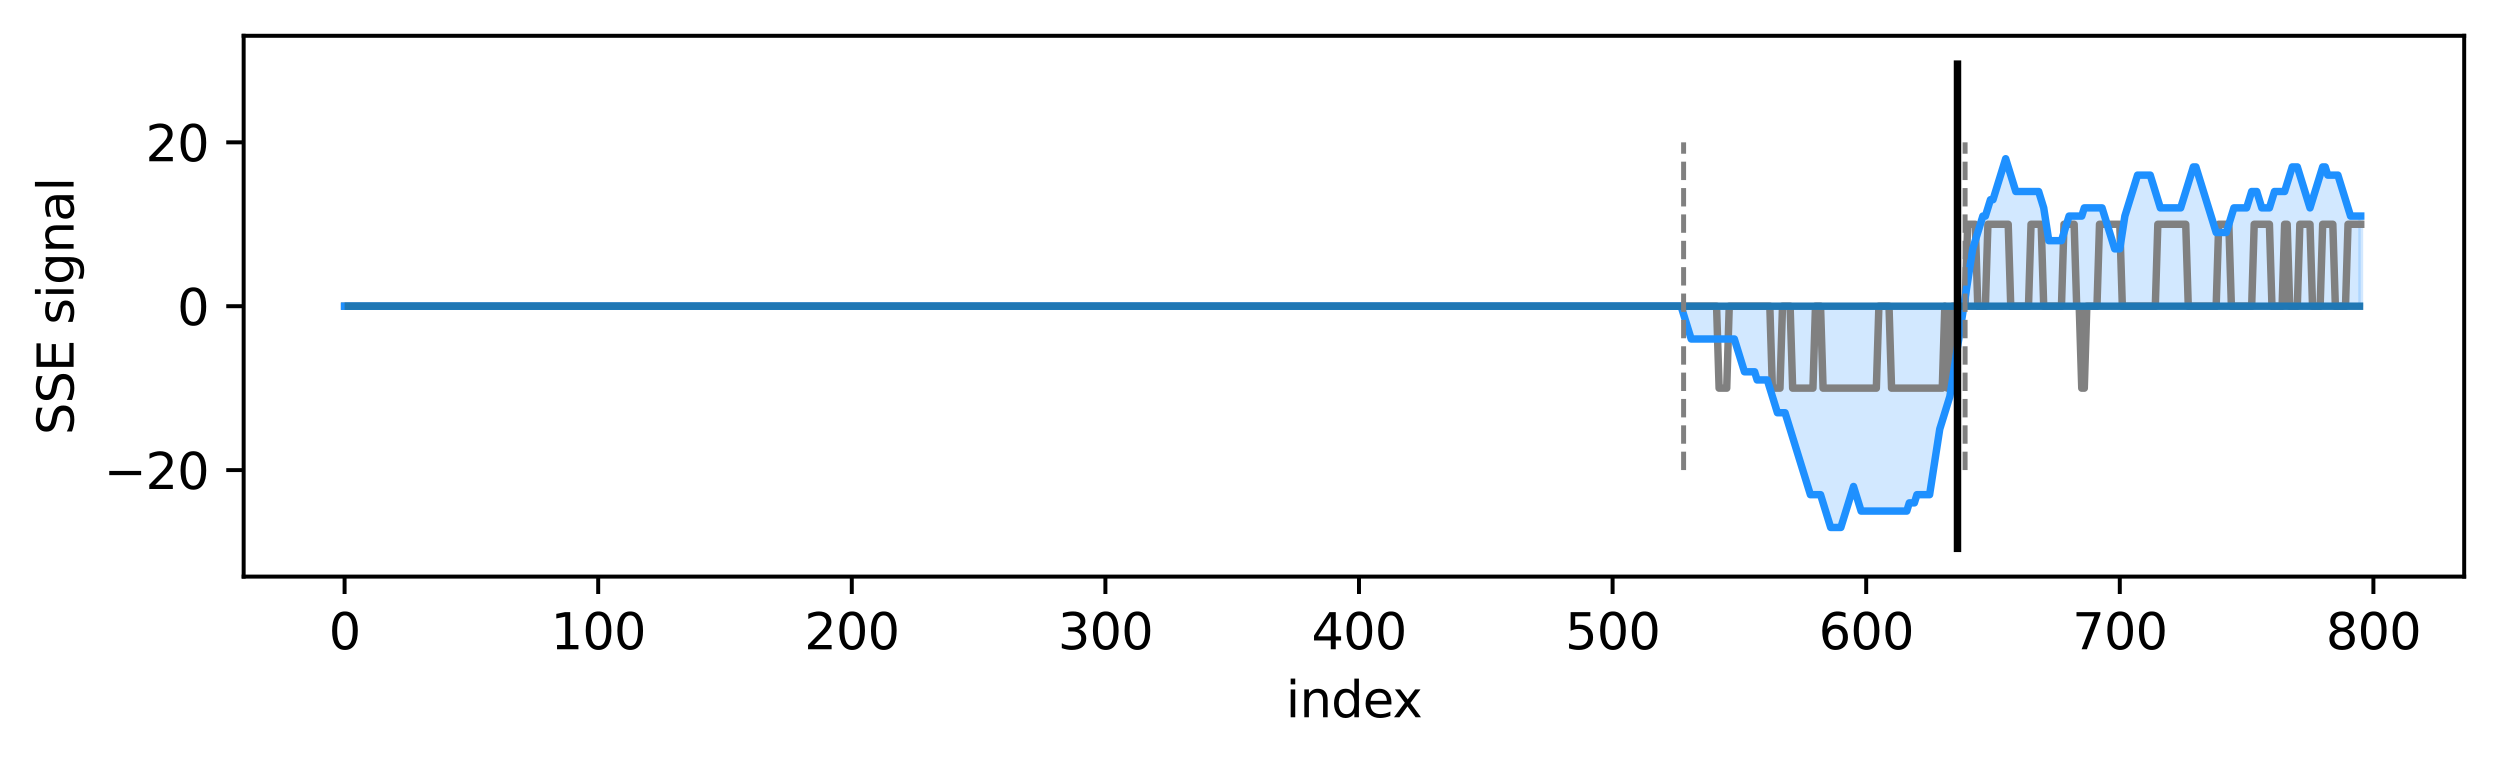 <?xml version="1.0" encoding="utf-8" standalone="no"?>
<!DOCTYPE svg PUBLIC "-//W3C//DTD SVG 1.1//EN"
  "http://www.w3.org/Graphics/SVG/1.1/DTD/svg11.dtd">
<svg xmlns:xlink="http://www.w3.org/1999/xlink" width="502.583pt" height="153.476pt" viewBox="0 0 502.583 153.476" xmlns="http://www.w3.org/2000/svg" version="1.1">
 <defs>
  <style type="text/css">*{stroke-linejoin: round; stroke-linecap: butt}</style>
 </defs>
 <g id="figure_1">
  <g id="patch_1">
   <path d="M 0 153.476 
L 502.583 153.476 
L 502.583 0 
L 0 0 
z
" style="fill: #ffffff"/>
  </g>
  <g id="axes_1">
   <g id="patch_2">
    <path d="M 48.983 115.92 
L 495.383 115.92 
L 495.383 7.2 
L 48.983 7.2 
z
" style="fill: #ffffff"/>
   </g>
   <g id="PolyCollection_1">
    <defs>
     <path id="ma57c267e30" d="M 69.274 -91.916 
L 69.274 -91.916 
L 69.784 -91.916 
L 70.293 -91.916 
L 70.803 -91.916 
L 71.313 -91.916 
L 71.823 -91.916 
L 72.333 -91.916 
L 72.842 -91.916 
L 73.352 -91.916 
L 73.862 -91.916 
L 74.372 -91.916 
L 74.882 -91.916 
L 75.392 -91.916 
L 75.901 -91.916 
L 76.411 -91.916 
L 76.921 -91.916 
L 77.431 -91.916 
L 77.941 -91.916 
L 78.451 -91.916 
L 78.96 -91.916 
L 79.47 -91.916 
L 79.98 -91.916 
L 80.49 -91.916 
L 81 -91.916 
L 81.509 -91.916 
L 82.019 -91.916 
L 82.529 -91.916 
L 83.039 -91.916 
L 83.549 -91.916 
L 84.059 -91.916 
L 84.568 -91.916 
L 85.078 -91.916 
L 85.588 -91.916 
L 86.098 -91.916 
L 86.608 -91.916 
L 87.117 -91.916 
L 87.627 -91.916 
L 88.137 -91.916 
L 88.647 -91.916 
L 89.157 -91.916 
L 89.667 -91.916 
L 90.176 -91.916 
L 90.686 -91.916 
L 91.196 -91.916 
L 91.706 -91.916 
L 92.216 -91.916 
L 92.726 -91.916 
L 93.235 -91.916 
L 93.745 -91.916 
L 94.255 -91.916 
L 94.765 -91.916 
L 95.275 -91.916 
L 95.784 -91.916 
L 96.294 -91.916 
L 96.804 -91.916 
L 97.314 -91.916 
L 97.824 -91.916 
L 98.334 -91.916 
L 98.843 -91.916 
L 99.353 -91.916 
L 99.863 -91.916 
L 100.373 -91.916 
L 100.883 -91.916 
L 101.392 -91.916 
L 101.902 -91.916 
L 102.412 -91.916 
L 102.922 -91.916 
L 103.432 -91.916 
L 103.942 -91.916 
L 104.451 -91.916 
L 104.961 -91.916 
L 105.471 -91.916 
L 105.981 -91.916 
L 106.491 -91.916 
L 107.001 -91.916 
L 107.51 -91.916 
L 108.02 -91.916 
L 108.53 -91.916 
L 109.04 -91.916 
L 109.55 -91.916 
L 110.059 -91.916 
L 110.569 -91.916 
L 111.079 -91.916 
L 111.589 -91.916 
L 112.099 -91.916 
L 112.609 -91.916 
L 113.118 -91.916 
L 113.628 -91.916 
L 114.138 -91.916 
L 114.648 -91.916 
L 115.158 -91.916 
L 115.668 -91.916 
L 116.177 -91.916 
L 116.687 -91.916 
L 117.197 -91.916 
L 117.707 -91.916 
L 118.217 -91.916 
L 118.726 -91.916 
L 119.236 -91.916 
L 119.746 -91.916 
L 120.256 -91.916 
L 120.766 -91.916 
L 121.276 -91.916 
L 121.785 -91.916 
L 122.295 -91.916 
L 122.805 -91.916 
L 123.315 -91.916 
L 123.825 -91.916 
L 124.334 -91.916 
L 124.844 -91.916 
L 125.354 -91.916 
L 125.864 -91.916 
L 126.374 -91.916 
L 126.884 -91.916 
L 127.393 -91.916 
L 127.903 -91.916 
L 128.413 -91.916 
L 128.923 -91.916 
L 129.433 -91.916 
L 129.943 -91.916 
L 130.452 -91.916 
L 130.962 -91.916 
L 131.472 -91.916 
L 131.982 -91.916 
L 132.492 -91.916 
L 133.001 -91.916 
L 133.511 -91.916 
L 134.021 -91.916 
L 134.531 -91.916 
L 135.041 -91.916 
L 135.551 -91.916 
L 136.06 -91.916 
L 136.57 -91.916 
L 137.08 -91.916 
L 137.59 -91.916 
L 138.1 -91.916 
L 138.609 -91.916 
L 139.119 -91.916 
L 139.629 -91.916 
L 140.139 -91.916 
L 140.649 -91.916 
L 141.159 -91.916 
L 141.668 -91.916 
L 142.178 -91.916 
L 142.688 -91.916 
L 143.198 -91.916 
L 143.708 -91.916 
L 144.218 -91.916 
L 144.727 -91.916 
L 145.237 -91.916 
L 145.747 -91.916 
L 146.257 -91.916 
L 146.767 -91.916 
L 147.276 -91.916 
L 147.786 -91.916 
L 148.296 -91.916 
L 148.806 -91.916 
L 149.316 -91.916 
L 149.826 -91.916 
L 150.335 -91.916 
L 150.845 -91.916 
L 151.355 -91.916 
L 151.865 -91.916 
L 152.375 -91.916 
L 152.885 -91.916 
L 153.394 -91.916 
L 153.904 -91.916 
L 154.414 -91.916 
L 154.924 -91.916 
L 155.434 -91.916 
L 155.943 -91.916 
L 156.453 -91.916 
L 156.963 -91.916 
L 157.473 -91.916 
L 157.983 -91.916 
L 158.493 -91.916 
L 159.002 -91.916 
L 159.512 -91.916 
L 160.022 -91.916 
L 160.532 -91.916 
L 161.042 -91.916 
L 161.551 -91.916 
L 162.061 -91.916 
L 162.571 -91.916 
L 163.081 -91.916 
L 163.591 -91.916 
L 164.101 -91.916 
L 164.61 -91.916 
L 165.12 -91.916 
L 165.63 -91.916 
L 166.14 -91.916 
L 166.65 -91.916 
L 167.16 -91.916 
L 167.669 -91.916 
L 168.179 -91.916 
L 168.689 -91.916 
L 169.199 -91.916 
L 169.709 -91.916 
L 170.218 -91.916 
L 170.728 -91.916 
L 171.238 -91.916 
L 171.748 -91.916 
L 172.258 -91.916 
L 172.768 -91.916 
L 173.277 -91.916 
L 173.787 -91.916 
L 174.297 -91.916 
L 174.807 -91.916 
L 175.317 -91.916 
L 175.826 -91.916 
L 176.336 -91.916 
L 176.846 -91.916 
L 177.356 -91.916 
L 177.866 -91.916 
L 178.376 -91.916 
L 178.885 -91.916 
L 179.395 -91.916 
L 179.905 -91.916 
L 180.415 -91.916 
L 180.925 -91.916 
L 181.435 -91.916 
L 181.944 -91.916 
L 182.454 -91.916 
L 182.964 -91.916 
L 183.474 -91.916 
L 183.984 -91.916 
L 184.493 -91.916 
L 185.003 -91.916 
L 185.513 -91.916 
L 186.023 -91.916 
L 186.533 -91.916 
L 187.043 -91.916 
L 187.552 -91.916 
L 188.062 -91.916 
L 188.572 -91.916 
L 189.082 -91.916 
L 189.592 -91.916 
L 190.101 -91.916 
L 190.611 -91.916 
L 191.121 -91.916 
L 191.631 -91.916 
L 192.141 -91.916 
L 192.651 -91.916 
L 193.16 -91.916 
L 193.67 -91.916 
L 194.18 -91.916 
L 194.69 -91.916 
L 195.2 -91.916 
L 195.71 -91.916 
L 196.219 -91.916 
L 196.729 -91.916 
L 197.239 -91.916 
L 197.749 -91.916 
L 198.259 -91.916 
L 198.768 -91.916 
L 199.278 -91.916 
L 199.788 -91.916 
L 200.298 -91.916 
L 200.808 -91.916 
L 201.318 -91.916 
L 201.827 -91.916 
L 202.337 -91.916 
L 202.847 -91.916 
L 203.357 -91.916 
L 203.867 -91.916 
L 204.377 -91.916 
L 204.886 -91.916 
L 205.396 -91.916 
L 205.906 -91.916 
L 206.416 -91.916 
L 206.926 -91.916 
L 207.435 -91.916 
L 207.945 -91.916 
L 208.455 -91.916 
L 208.965 -91.916 
L 209.475 -91.916 
L 209.985 -91.916 
L 210.494 -91.916 
L 211.004 -91.916 
L 211.514 -91.916 
L 212.024 -91.916 
L 212.534 -91.916 
L 213.043 -91.916 
L 213.553 -91.916 
L 214.063 -91.916 
L 214.573 -91.916 
L 215.083 -91.916 
L 215.593 -91.916 
L 216.102 -91.916 
L 216.612 -91.916 
L 217.122 -91.916 
L 217.632 -91.916 
L 218.142 -91.916 
L 218.652 -91.916 
L 219.161 -91.916 
L 219.671 -91.916 
L 220.181 -91.916 
L 220.691 -91.916 
L 221.201 -91.916 
L 221.71 -91.916 
L 222.22 -91.916 
L 222.73 -91.916 
L 223.24 -91.916 
L 223.75 -91.916 
L 224.26 -91.916 
L 224.769 -91.916 
L 225.279 -91.916 
L 225.789 -91.916 
L 226.299 -91.916 
L 226.809 -91.916 
L 227.318 -91.916 
L 227.828 -91.916 
L 228.338 -91.916 
L 228.848 -91.916 
L 229.358 -91.916 
L 229.868 -91.916 
L 230.377 -91.916 
L 230.887 -91.916 
L 231.397 -91.916 
L 231.907 -91.916 
L 232.417 -91.916 
L 232.927 -91.916 
L 233.436 -91.916 
L 233.946 -91.916 
L 234.456 -91.916 
L 234.966 -91.916 
L 235.476 -91.916 
L 235.985 -91.916 
L 236.495 -91.916 
L 237.005 -91.916 
L 237.515 -91.916 
L 238.025 -91.916 
L 238.535 -91.916 
L 239.044 -91.916 
L 239.554 -91.916 
L 240.064 -91.916 
L 240.574 -91.916 
L 241.084 -91.916 
L 241.594 -91.916 
L 242.103 -91.916 
L 242.613 -91.916 
L 243.123 -91.916 
L 243.633 -91.916 
L 244.143 -91.916 
L 244.652 -91.916 
L 245.162 -91.916 
L 245.672 -91.916 
L 246.182 -91.916 
L 246.692 -91.916 
L 247.202 -91.916 
L 247.711 -91.916 
L 248.221 -91.916 
L 248.731 -91.916 
L 249.241 -91.916 
L 249.751 -91.916 
L 250.26 -91.916 
L 250.77 -91.916 
L 251.28 -91.916 
L 251.79 -91.916 
L 252.3 -91.916 
L 252.81 -91.916 
L 253.319 -91.916 
L 253.829 -91.916 
L 254.339 -91.916 
L 254.849 -91.916 
L 255.359 -91.916 
L 255.869 -91.916 
L 256.378 -91.916 
L 256.888 -91.916 
L 257.398 -91.916 
L 257.908 -91.916 
L 258.418 -91.916 
L 258.927 -91.916 
L 259.437 -91.916 
L 259.947 -91.916 
L 260.457 -91.916 
L 260.967 -91.916 
L 261.477 -91.916 
L 261.986 -91.916 
L 262.496 -91.916 
L 263.006 -91.916 
L 263.516 -91.916 
L 264.026 -91.916 
L 264.535 -91.916 
L 265.045 -91.916 
L 265.555 -91.916 
L 266.065 -91.916 
L 266.575 -91.916 
L 267.085 -91.916 
L 267.594 -91.916 
L 268.104 -91.916 
L 268.614 -91.916 
L 269.124 -91.916 
L 269.634 -91.916 
L 270.144 -91.916 
L 270.653 -91.916 
L 271.163 -91.916 
L 271.673 -91.916 
L 272.183 -91.916 
L 272.693 -91.916 
L 273.202 -91.916 
L 273.712 -91.916 
L 274.222 -91.916 
L 274.732 -91.916 
L 275.242 -91.916 
L 275.752 -91.916 
L 276.261 -91.916 
L 276.771 -91.916 
L 277.281 -91.916 
L 277.791 -91.916 
L 278.301 -91.916 
L 278.81 -91.916 
L 279.32 -91.916 
L 279.83 -91.916 
L 280.34 -91.916 
L 280.85 -91.916 
L 281.36 -91.916 
L 281.869 -91.916 
L 282.379 -91.916 
L 282.889 -91.916 
L 283.399 -91.916 
L 283.909 -91.916 
L 284.419 -91.916 
L 284.928 -91.916 
L 285.438 -91.916 
L 285.948 -91.916 
L 286.458 -91.916 
L 286.968 -91.916 
L 287.477 -91.916 
L 287.987 -91.916 
L 288.497 -91.916 
L 289.007 -91.916 
L 289.517 -91.916 
L 290.027 -91.916 
L 290.536 -91.916 
L 291.046 -91.916 
L 291.556 -91.916 
L 292.066 -91.916 
L 292.576 -91.916 
L 293.086 -91.916 
L 293.595 -91.916 
L 294.105 -91.916 
L 294.615 -91.916 
L 295.125 -91.916 
L 295.635 -91.916 
L 296.144 -91.916 
L 296.654 -91.916 
L 297.164 -91.916 
L 297.674 -91.916 
L 298.184 -91.916 
L 298.694 -91.916 
L 299.203 -91.916 
L 299.713 -91.916 
L 300.223 -91.916 
L 300.733 -91.916 
L 301.243 -91.916 
L 301.752 -91.916 
L 302.262 -91.916 
L 302.772 -91.916 
L 303.282 -91.916 
L 303.792 -91.916 
L 304.302 -91.916 
L 304.811 -91.916 
L 305.321 -91.916 
L 305.831 -91.916 
L 306.341 -91.916 
L 306.851 -91.916 
L 307.361 -91.916 
L 307.87 -91.916 
L 308.38 -91.916 
L 308.89 -91.916 
L 309.4 -91.916 
L 309.91 -91.916 
L 310.419 -91.916 
L 310.929 -91.916 
L 311.439 -91.916 
L 311.949 -91.916 
L 312.459 -91.916 
L 312.969 -91.916 
L 313.478 -91.916 
L 313.988 -91.916 
L 314.498 -91.916 
L 315.008 -91.916 
L 315.518 -91.916 
L 316.027 -91.916 
L 316.537 -91.916 
L 317.047 -91.916 
L 317.557 -91.916 
L 318.067 -91.916 
L 318.577 -91.916 
L 319.086 -91.916 
L 319.596 -91.916 
L 320.106 -91.916 
L 320.616 -91.916 
L 321.126 -91.916 
L 321.636 -91.916 
L 322.145 -91.916 
L 322.655 -91.916 
L 323.165 -91.916 
L 323.675 -91.916 
L 324.185 -91.916 
L 324.694 -91.916 
L 325.204 -91.916 
L 325.714 -91.916 
L 326.224 -91.916 
L 326.734 -91.916 
L 327.244 -91.916 
L 327.753 -91.916 
L 328.263 -91.916 
L 328.773 -91.916 
L 329.283 -91.916 
L 329.793 -91.916 
L 330.303 -91.916 
L 330.812 -91.916 
L 331.322 -91.916 
L 331.832 -91.916 
L 332.342 -91.916 
L 332.852 -91.916 
L 333.361 -91.916 
L 333.871 -91.916 
L 334.381 -91.916 
L 334.891 -91.916 
L 335.401 -91.916 
L 335.911 -91.916 
L 336.42 -91.916 
L 336.93 -91.916 
L 337.44 -91.916 
L 337.95 -91.916 
L 338.46 -90.269 
L 338.969 -88.622 
L 339.479 -86.974 
L 339.989 -85.327 
L 340.499 -85.327 
L 341.009 -85.327 
L 341.519 -85.327 
L 342.028 -85.327 
L 342.538 -85.327 
L 343.048 -85.327 
L 343.558 -85.327 
L 344.068 -85.327 
L 344.578 -85.327 
L 345.087 -85.327 
L 345.597 -85.327 
L 346.107 -85.327 
L 346.617 -85.327 
L 347.127 -85.327 
L 347.636 -85.327 
L 348.146 -85.327 
L 348.656 -85.327 
L 349.166 -83.68 
L 349.676 -82.033 
L 350.186 -80.385 
L 350.695 -78.738 
L 351.205 -78.738 
L 351.715 -78.738 
L 352.225 -78.738 
L 352.735 -78.738 
L 353.244 -77.091 
L 353.754 -77.091 
L 354.264 -77.091 
L 354.774 -77.091 
L 355.284 -77.091 
L 355.794 -75.444 
L 356.303 -73.796 
L 356.813 -72.149 
L 357.323 -70.502 
L 357.833 -70.502 
L 358.343 -70.502 
L 358.853 -70.502 
L 359.362 -68.854 
L 359.872 -67.207 
L 360.382 -65.56 
L 360.892 -63.913 
L 361.402 -62.265 
L 361.911 -60.618 
L 362.421 -58.971 
L 362.931 -57.324 
L 363.441 -55.676 
L 363.951 -54.029 
L 364.461 -54.029 
L 364.97 -54.029 
L 365.48 -54.029 
L 365.99 -54.029 
L 366.5 -52.382 
L 367.01 -50.734 
L 367.519 -49.087 
L 368.029 -47.44 
L 368.539 -47.44 
L 369.049 -47.44 
L 369.559 -47.44 
L 370.069 -47.44 
L 370.578 -49.087 
L 371.088 -50.734 
L 371.598 -52.382 
L 372.108 -54.029 
L 372.618 -55.676 
L 373.128 -54.029 
L 373.637 -52.382 
L 374.147 -50.734 
L 374.657 -50.734 
L 375.167 -50.734 
L 375.677 -50.734 
L 376.186 -50.734 
L 376.696 -50.734 
L 377.206 -50.734 
L 377.716 -50.734 
L 378.226 -50.734 
L 378.736 -50.734 
L 379.245 -50.734 
L 379.755 -50.734 
L 380.265 -50.734 
L 380.775 -50.734 
L 381.285 -50.734 
L 381.795 -50.734 
L 382.304 -50.734 
L 382.814 -50.734 
L 383.324 -50.734 
L 383.834 -52.382 
L 384.344 -52.382 
L 384.853 -52.382 
L 385.363 -54.029 
L 385.873 -54.029 
L 386.383 -54.029 
L 386.893 -54.029 
L 387.403 -54.029 
L 387.912 -54.029 
L 388.422 -57.324 
L 388.932 -60.618 
L 389.442 -63.913 
L 389.952 -67.207 
L 390.461 -68.854 
L 390.971 -70.502 
L 391.481 -72.149 
L 391.991 -73.796 
L 392.501 -77.091 
L 393.011 -80.385 
L 393.52 -83.68 
L 394.03 -86.974 
L 394.54 -90.269 
L 395.05 -93.564 
L 395.56 -96.858 
L 396.07 -100.153 
L 396.579 -103.447 
L 397.089 -105.094 
L 397.599 -106.742 
L 398.109 -108.389 
L 398.619 -110.036 
L 399.128 -110.036 
L 399.638 -111.684 
L 400.148 -113.331 
L 400.658 -113.331 
L 401.168 -114.978 
L 401.678 -116.625 
L 402.187 -118.273 
L 402.697 -119.92 
L 403.207 -121.567 
L 403.717 -119.92 
L 404.227 -118.273 
L 404.736 -116.625 
L 405.246 -114.978 
L 405.756 -114.978 
L 406.266 -114.978 
L 406.776 -114.978 
L 407.286 -114.978 
L 407.795 -114.978 
L 408.305 -114.978 
L 408.815 -114.978 
L 409.325 -114.978 
L 409.835 -114.978 
L 410.345 -113.331 
L 410.854 -111.684 
L 411.364 -108.389 
L 411.874 -105.094 
L 412.384 -105.094 
L 412.894 -105.094 
L 413.403 -105.094 
L 413.913 -105.094 
L 414.423 -105.094 
L 414.933 -106.742 
L 415.443 -108.389 
L 415.953 -110.036 
L 416.462 -110.036 
L 416.972 -110.036 
L 417.482 -110.036 
L 417.992 -110.036 
L 418.502 -110.036 
L 419.012 -111.684 
L 419.521 -111.684 
L 420.031 -111.684 
L 420.541 -111.684 
L 421.051 -111.684 
L 421.561 -111.684 
L 422.07 -111.684 
L 422.58 -111.684 
L 423.09 -110.036 
L 423.6 -108.389 
L 424.11 -106.742 
L 424.62 -105.094 
L 425.129 -103.447 
L 425.639 -103.447 
L 426.149 -103.447 
L 426.659 -106.742 
L 427.169 -110.036 
L 427.678 -111.684 
L 428.188 -113.331 
L 428.698 -114.978 
L 429.208 -116.625 
L 429.718 -118.273 
L 430.228 -118.273 
L 430.737 -118.273 
L 431.247 -118.273 
L 431.757 -118.273 
L 432.267 -118.273 
L 432.777 -116.625 
L 433.287 -114.978 
L 433.796 -113.331 
L 434.306 -111.684 
L 434.816 -111.684 
L 435.326 -111.684 
L 435.836 -111.684 
L 436.345 -111.684 
L 436.855 -111.684 
L 437.365 -111.684 
L 437.875 -111.684 
L 438.385 -111.684 
L 438.895 -113.331 
L 439.404 -114.978 
L 439.914 -116.625 
L 440.424 -118.273 
L 440.934 -119.92 
L 441.444 -119.92 
L 441.953 -118.273 
L 442.463 -116.625 
L 442.973 -114.978 
L 443.483 -113.331 
L 443.993 -111.684 
L 444.503 -110.036 
L 445.012 -108.389 
L 445.522 -106.742 
L 446.032 -106.742 
L 446.542 -106.742 
L 447.052 -106.742 
L 447.562 -106.742 
L 448.071 -108.389 
L 448.581 -110.036 
L 449.091 -111.684 
L 449.601 -111.684 
L 450.111 -111.684 
L 450.62 -111.684 
L 451.13 -111.684 
L 451.64 -111.684 
L 452.15 -113.331 
L 452.66 -114.978 
L 453.17 -114.978 
L 453.679 -114.978 
L 454.189 -113.331 
L 454.699 -111.684 
L 455.209 -111.684 
L 455.719 -111.684 
L 456.228 -111.684 
L 456.738 -113.331 
L 457.248 -114.978 
L 457.758 -114.978 
L 458.268 -114.978 
L 458.778 -114.978 
L 459.287 -114.978 
L 459.797 -116.625 
L 460.307 -118.273 
L 460.817 -119.92 
L 461.327 -119.92 
L 461.837 -119.92 
L 462.346 -118.273 
L 462.856 -116.625 
L 463.366 -114.978 
L 463.876 -113.331 
L 464.386 -111.684 
L 464.895 -113.331 
L 465.405 -114.978 
L 465.915 -116.625 
L 466.425 -118.273 
L 466.935 -119.92 
L 467.445 -119.92 
L 467.954 -118.273 
L 468.464 -118.273 
L 468.974 -118.273 
L 469.484 -118.273 
L 469.994 -118.273 
L 470.504 -116.625 
L 471.013 -114.978 
L 471.523 -113.331 
L 472.033 -111.684 
L 472.543 -110.036 
L 473.053 -110.036 
L 473.562 -110.036 
L 474.072 -110.036 
L 474.582 -110.036 
L 474.582 -91.916 
L 474.582 -91.916 
L 474.072 -91.916 
L 473.562 -91.916 
L 473.053 -91.916 
L 472.543 -91.916 
L 472.033 -91.916 
L 471.523 -91.916 
L 471.013 -91.916 
L 470.504 -91.916 
L 469.994 -91.916 
L 469.484 -91.916 
L 468.974 -91.916 
L 468.464 -91.916 
L 467.954 -91.916 
L 467.445 -91.916 
L 466.935 -91.916 
L 466.425 -91.916 
L 465.915 -91.916 
L 465.405 -91.916 
L 464.895 -91.916 
L 464.386 -91.916 
L 463.876 -91.916 
L 463.366 -91.916 
L 462.856 -91.916 
L 462.346 -91.916 
L 461.837 -91.916 
L 461.327 -91.916 
L 460.817 -91.916 
L 460.307 -91.916 
L 459.797 -91.916 
L 459.287 -91.916 
L 458.778 -91.916 
L 458.268 -91.916 
L 457.758 -91.916 
L 457.248 -91.916 
L 456.738 -91.916 
L 456.228 -91.916 
L 455.719 -91.916 
L 455.209 -91.916 
L 454.699 -91.916 
L 454.189 -91.916 
L 453.679 -91.916 
L 453.17 -91.916 
L 452.66 -91.916 
L 452.15 -91.916 
L 451.64 -91.916 
L 451.13 -91.916 
L 450.62 -91.916 
L 450.111 -91.916 
L 449.601 -91.916 
L 449.091 -91.916 
L 448.581 -91.916 
L 448.071 -91.916 
L 447.562 -91.916 
L 447.052 -91.916 
L 446.542 -91.916 
L 446.032 -91.916 
L 445.522 -91.916 
L 445.012 -91.916 
L 444.503 -91.916 
L 443.993 -91.916 
L 443.483 -91.916 
L 442.973 -91.916 
L 442.463 -91.916 
L 441.953 -91.916 
L 441.444 -91.916 
L 440.934 -91.916 
L 440.424 -91.916 
L 439.914 -91.916 
L 439.404 -91.916 
L 438.895 -91.916 
L 438.385 -91.916 
L 437.875 -91.916 
L 437.365 -91.916 
L 436.855 -91.916 
L 436.345 -91.916 
L 435.836 -91.916 
L 435.326 -91.916 
L 434.816 -91.916 
L 434.306 -91.916 
L 433.796 -91.916 
L 433.287 -91.916 
L 432.777 -91.916 
L 432.267 -91.916 
L 431.757 -91.916 
L 431.247 -91.916 
L 430.737 -91.916 
L 430.228 -91.916 
L 429.718 -91.916 
L 429.208 -91.916 
L 428.698 -91.916 
L 428.188 -91.916 
L 427.678 -91.916 
L 427.169 -91.916 
L 426.659 -91.916 
L 426.149 -91.916 
L 425.639 -91.916 
L 425.129 -91.916 
L 424.62 -91.916 
L 424.11 -91.916 
L 423.6 -91.916 
L 423.09 -91.916 
L 422.58 -91.916 
L 422.07 -91.916 
L 421.561 -91.916 
L 421.051 -91.916 
L 420.541 -91.916 
L 420.031 -91.916 
L 419.521 -91.916 
L 419.012 -91.916 
L 418.502 -91.916 
L 417.992 -91.916 
L 417.482 -91.916 
L 416.972 -91.916 
L 416.462 -91.916 
L 415.953 -91.916 
L 415.443 -91.916 
L 414.933 -91.916 
L 414.423 -91.916 
L 413.913 -91.916 
L 413.403 -91.916 
L 412.894 -91.916 
L 412.384 -91.916 
L 411.874 -91.916 
L 411.364 -91.916 
L 410.854 -91.916 
L 410.345 -91.916 
L 409.835 -91.916 
L 409.325 -91.916 
L 408.815 -91.916 
L 408.305 -91.916 
L 407.795 -91.916 
L 407.286 -91.916 
L 406.776 -91.916 
L 406.266 -91.916 
L 405.756 -91.916 
L 405.246 -91.916 
L 404.736 -91.916 
L 404.227 -91.916 
L 403.717 -91.916 
L 403.207 -91.916 
L 402.697 -91.916 
L 402.187 -91.916 
L 401.678 -91.916 
L 401.168 -91.916 
L 400.658 -91.916 
L 400.148 -91.916 
L 399.638 -91.916 
L 399.128 -91.916 
L 398.619 -91.916 
L 398.109 -91.916 
L 397.599 -91.916 
L 397.089 -91.916 
L 396.579 -91.916 
L 396.07 -91.916 
L 395.56 -91.916 
L 395.05 -91.916 
L 394.54 -91.916 
L 394.03 -91.916 
L 393.52 -91.916 
L 393.011 -91.916 
L 392.501 -91.916 
L 391.991 -91.916 
L 391.481 -91.916 
L 390.971 -91.916 
L 390.461 -91.916 
L 389.952 -91.916 
L 389.442 -91.916 
L 388.932 -91.916 
L 388.422 -91.916 
L 387.912 -91.916 
L 387.403 -91.916 
L 386.893 -91.916 
L 386.383 -91.916 
L 385.873 -91.916 
L 385.363 -91.916 
L 384.853 -91.916 
L 384.344 -91.916 
L 383.834 -91.916 
L 383.324 -91.916 
L 382.814 -91.916 
L 382.304 -91.916 
L 381.795 -91.916 
L 381.285 -91.916 
L 380.775 -91.916 
L 380.265 -91.916 
L 379.755 -91.916 
L 379.245 -91.916 
L 378.736 -91.916 
L 378.226 -91.916 
L 377.716 -91.916 
L 377.206 -91.916 
L 376.696 -91.916 
L 376.186 -91.916 
L 375.677 -91.916 
L 375.167 -91.916 
L 374.657 -91.916 
L 374.147 -91.916 
L 373.637 -91.916 
L 373.128 -91.916 
L 372.618 -91.916 
L 372.108 -91.916 
L 371.598 -91.916 
L 371.088 -91.916 
L 370.578 -91.916 
L 370.069 -91.916 
L 369.559 -91.916 
L 369.049 -91.916 
L 368.539 -91.916 
L 368.029 -91.916 
L 367.519 -91.916 
L 367.01 -91.916 
L 366.5 -91.916 
L 365.99 -91.916 
L 365.48 -91.916 
L 364.97 -91.916 
L 364.461 -91.916 
L 363.951 -91.916 
L 363.441 -91.916 
L 362.931 -91.916 
L 362.421 -91.916 
L 361.911 -91.916 
L 361.402 -91.916 
L 360.892 -91.916 
L 360.382 -91.916 
L 359.872 -91.916 
L 359.362 -91.916 
L 358.853 -91.916 
L 358.343 -91.916 
L 357.833 -91.916 
L 357.323 -91.916 
L 356.813 -91.916 
L 356.303 -91.916 
L 355.794 -91.916 
L 355.284 -91.916 
L 354.774 -91.916 
L 354.264 -91.916 
L 353.754 -91.916 
L 353.244 -91.916 
L 352.735 -91.916 
L 352.225 -91.916 
L 351.715 -91.916 
L 351.205 -91.916 
L 350.695 -91.916 
L 350.186 -91.916 
L 349.676 -91.916 
L 349.166 -91.916 
L 348.656 -91.916 
L 348.146 -91.916 
L 347.636 -91.916 
L 347.127 -91.916 
L 346.617 -91.916 
L 346.107 -91.916 
L 345.597 -91.916 
L 345.087 -91.916 
L 344.578 -91.916 
L 344.068 -91.916 
L 343.558 -91.916 
L 343.048 -91.916 
L 342.538 -91.916 
L 342.028 -91.916 
L 341.519 -91.916 
L 341.009 -91.916 
L 340.499 -91.916 
L 339.989 -91.916 
L 339.479 -91.916 
L 338.969 -91.916 
L 338.46 -91.916 
L 337.95 -91.916 
L 337.44 -91.916 
L 336.93 -91.916 
L 336.42 -91.916 
L 335.911 -91.916 
L 335.401 -91.916 
L 334.891 -91.916 
L 334.381 -91.916 
L 333.871 -91.916 
L 333.361 -91.916 
L 332.852 -91.916 
L 332.342 -91.916 
L 331.832 -91.916 
L 331.322 -91.916 
L 330.812 -91.916 
L 330.303 -91.916 
L 329.793 -91.916 
L 329.283 -91.916 
L 328.773 -91.916 
L 328.263 -91.916 
L 327.753 -91.916 
L 327.244 -91.916 
L 326.734 -91.916 
L 326.224 -91.916 
L 325.714 -91.916 
L 325.204 -91.916 
L 324.694 -91.916 
L 324.185 -91.916 
L 323.675 -91.916 
L 323.165 -91.916 
L 322.655 -91.916 
L 322.145 -91.916 
L 321.636 -91.916 
L 321.126 -91.916 
L 320.616 -91.916 
L 320.106 -91.916 
L 319.596 -91.916 
L 319.086 -91.916 
L 318.577 -91.916 
L 318.067 -91.916 
L 317.557 -91.916 
L 317.047 -91.916 
L 316.537 -91.916 
L 316.027 -91.916 
L 315.518 -91.916 
L 315.008 -91.916 
L 314.498 -91.916 
L 313.988 -91.916 
L 313.478 -91.916 
L 312.969 -91.916 
L 312.459 -91.916 
L 311.949 -91.916 
L 311.439 -91.916 
L 310.929 -91.916 
L 310.419 -91.916 
L 309.91 -91.916 
L 309.4 -91.916 
L 308.89 -91.916 
L 308.38 -91.916 
L 307.87 -91.916 
L 307.361 -91.916 
L 306.851 -91.916 
L 306.341 -91.916 
L 305.831 -91.916 
L 305.321 -91.916 
L 304.811 -91.916 
L 304.302 -91.916 
L 303.792 -91.916 
L 303.282 -91.916 
L 302.772 -91.916 
L 302.262 -91.916 
L 301.752 -91.916 
L 301.243 -91.916 
L 300.733 -91.916 
L 300.223 -91.916 
L 299.713 -91.916 
L 299.203 -91.916 
L 298.694 -91.916 
L 298.184 -91.916 
L 297.674 -91.916 
L 297.164 -91.916 
L 296.654 -91.916 
L 296.144 -91.916 
L 295.635 -91.916 
L 295.125 -91.916 
L 294.615 -91.916 
L 294.105 -91.916 
L 293.595 -91.916 
L 293.086 -91.916 
L 292.576 -91.916 
L 292.066 -91.916 
L 291.556 -91.916 
L 291.046 -91.916 
L 290.536 -91.916 
L 290.027 -91.916 
L 289.517 -91.916 
L 289.007 -91.916 
L 288.497 -91.916 
L 287.987 -91.916 
L 287.477 -91.916 
L 286.968 -91.916 
L 286.458 -91.916 
L 285.948 -91.916 
L 285.438 -91.916 
L 284.928 -91.916 
L 284.419 -91.916 
L 283.909 -91.916 
L 283.399 -91.916 
L 282.889 -91.916 
L 282.379 -91.916 
L 281.869 -91.916 
L 281.36 -91.916 
L 280.85 -91.916 
L 280.34 -91.916 
L 279.83 -91.916 
L 279.32 -91.916 
L 278.81 -91.916 
L 278.301 -91.916 
L 277.791 -91.916 
L 277.281 -91.916 
L 276.771 -91.916 
L 276.261 -91.916 
L 275.752 -91.916 
L 275.242 -91.916 
L 274.732 -91.916 
L 274.222 -91.916 
L 273.712 -91.916 
L 273.202 -91.916 
L 272.693 -91.916 
L 272.183 -91.916 
L 271.673 -91.916 
L 271.163 -91.916 
L 270.653 -91.916 
L 270.144 -91.916 
L 269.634 -91.916 
L 269.124 -91.916 
L 268.614 -91.916 
L 268.104 -91.916 
L 267.594 -91.916 
L 267.085 -91.916 
L 266.575 -91.916 
L 266.065 -91.916 
L 265.555 -91.916 
L 265.045 -91.916 
L 264.535 -91.916 
L 264.026 -91.916 
L 263.516 -91.916 
L 263.006 -91.916 
L 262.496 -91.916 
L 261.986 -91.916 
L 261.477 -91.916 
L 260.967 -91.916 
L 260.457 -91.916 
L 259.947 -91.916 
L 259.437 -91.916 
L 258.927 -91.916 
L 258.418 -91.916 
L 257.908 -91.916 
L 257.398 -91.916 
L 256.888 -91.916 
L 256.378 -91.916 
L 255.869 -91.916 
L 255.359 -91.916 
L 254.849 -91.916 
L 254.339 -91.916 
L 253.829 -91.916 
L 253.319 -91.916 
L 252.81 -91.916 
L 252.3 -91.916 
L 251.79 -91.916 
L 251.28 -91.916 
L 250.77 -91.916 
L 250.26 -91.916 
L 249.751 -91.916 
L 249.241 -91.916 
L 248.731 -91.916 
L 248.221 -91.916 
L 247.711 -91.916 
L 247.202 -91.916 
L 246.692 -91.916 
L 246.182 -91.916 
L 245.672 -91.916 
L 245.162 -91.916 
L 244.652 -91.916 
L 244.143 -91.916 
L 243.633 -91.916 
L 243.123 -91.916 
L 242.613 -91.916 
L 242.103 -91.916 
L 241.594 -91.916 
L 241.084 -91.916 
L 240.574 -91.916 
L 240.064 -91.916 
L 239.554 -91.916 
L 239.044 -91.916 
L 238.535 -91.916 
L 238.025 -91.916 
L 237.515 -91.916 
L 237.005 -91.916 
L 236.495 -91.916 
L 235.985 -91.916 
L 235.476 -91.916 
L 234.966 -91.916 
L 234.456 -91.916 
L 233.946 -91.916 
L 233.436 -91.916 
L 232.927 -91.916 
L 232.417 -91.916 
L 231.907 -91.916 
L 231.397 -91.916 
L 230.887 -91.916 
L 230.377 -91.916 
L 229.868 -91.916 
L 229.358 -91.916 
L 228.848 -91.916 
L 228.338 -91.916 
L 227.828 -91.916 
L 227.318 -91.916 
L 226.809 -91.916 
L 226.299 -91.916 
L 225.789 -91.916 
L 225.279 -91.916 
L 224.769 -91.916 
L 224.26 -91.916 
L 223.75 -91.916 
L 223.24 -91.916 
L 222.73 -91.916 
L 222.22 -91.916 
L 221.71 -91.916 
L 221.201 -91.916 
L 220.691 -91.916 
L 220.181 -91.916 
L 219.671 -91.916 
L 219.161 -91.916 
L 218.652 -91.916 
L 218.142 -91.916 
L 217.632 -91.916 
L 217.122 -91.916 
L 216.612 -91.916 
L 216.102 -91.916 
L 215.593 -91.916 
L 215.083 -91.916 
L 214.573 -91.916 
L 214.063 -91.916 
L 213.553 -91.916 
L 213.043 -91.916 
L 212.534 -91.916 
L 212.024 -91.916 
L 211.514 -91.916 
L 211.004 -91.916 
L 210.494 -91.916 
L 209.985 -91.916 
L 209.475 -91.916 
L 208.965 -91.916 
L 208.455 -91.916 
L 207.945 -91.916 
L 207.435 -91.916 
L 206.926 -91.916 
L 206.416 -91.916 
L 205.906 -91.916 
L 205.396 -91.916 
L 204.886 -91.916 
L 204.377 -91.916 
L 203.867 -91.916 
L 203.357 -91.916 
L 202.847 -91.916 
L 202.337 -91.916 
L 201.827 -91.916 
L 201.318 -91.916 
L 200.808 -91.916 
L 200.298 -91.916 
L 199.788 -91.916 
L 199.278 -91.916 
L 198.768 -91.916 
L 198.259 -91.916 
L 197.749 -91.916 
L 197.239 -91.916 
L 196.729 -91.916 
L 196.219 -91.916 
L 195.71 -91.916 
L 195.2 -91.916 
L 194.69 -91.916 
L 194.18 -91.916 
L 193.67 -91.916 
L 193.16 -91.916 
L 192.651 -91.916 
L 192.141 -91.916 
L 191.631 -91.916 
L 191.121 -91.916 
L 190.611 -91.916 
L 190.101 -91.916 
L 189.592 -91.916 
L 189.082 -91.916 
L 188.572 -91.916 
L 188.062 -91.916 
L 187.552 -91.916 
L 187.043 -91.916 
L 186.533 -91.916 
L 186.023 -91.916 
L 185.513 -91.916 
L 185.003 -91.916 
L 184.493 -91.916 
L 183.984 -91.916 
L 183.474 -91.916 
L 182.964 -91.916 
L 182.454 -91.916 
L 181.944 -91.916 
L 181.435 -91.916 
L 180.925 -91.916 
L 180.415 -91.916 
L 179.905 -91.916 
L 179.395 -91.916 
L 178.885 -91.916 
L 178.376 -91.916 
L 177.866 -91.916 
L 177.356 -91.916 
L 176.846 -91.916 
L 176.336 -91.916 
L 175.826 -91.916 
L 175.317 -91.916 
L 174.807 -91.916 
L 174.297 -91.916 
L 173.787 -91.916 
L 173.277 -91.916 
L 172.768 -91.916 
L 172.258 -91.916 
L 171.748 -91.916 
L 171.238 -91.916 
L 170.728 -91.916 
L 170.218 -91.916 
L 169.709 -91.916 
L 169.199 -91.916 
L 168.689 -91.916 
L 168.179 -91.916 
L 167.669 -91.916 
L 167.16 -91.916 
L 166.65 -91.916 
L 166.14 -91.916 
L 165.63 -91.916 
L 165.12 -91.916 
L 164.61 -91.916 
L 164.101 -91.916 
L 163.591 -91.916 
L 163.081 -91.916 
L 162.571 -91.916 
L 162.061 -91.916 
L 161.551 -91.916 
L 161.042 -91.916 
L 160.532 -91.916 
L 160.022 -91.916 
L 159.512 -91.916 
L 159.002 -91.916 
L 158.493 -91.916 
L 157.983 -91.916 
L 157.473 -91.916 
L 156.963 -91.916 
L 156.453 -91.916 
L 155.943 -91.916 
L 155.434 -91.916 
L 154.924 -91.916 
L 154.414 -91.916 
L 153.904 -91.916 
L 153.394 -91.916 
L 152.885 -91.916 
L 152.375 -91.916 
L 151.865 -91.916 
L 151.355 -91.916 
L 150.845 -91.916 
L 150.335 -91.916 
L 149.826 -91.916 
L 149.316 -91.916 
L 148.806 -91.916 
L 148.296 -91.916 
L 147.786 -91.916 
L 147.276 -91.916 
L 146.767 -91.916 
L 146.257 -91.916 
L 145.747 -91.916 
L 145.237 -91.916 
L 144.727 -91.916 
L 144.218 -91.916 
L 143.708 -91.916 
L 143.198 -91.916 
L 142.688 -91.916 
L 142.178 -91.916 
L 141.668 -91.916 
L 141.159 -91.916 
L 140.649 -91.916 
L 140.139 -91.916 
L 139.629 -91.916 
L 139.119 -91.916 
L 138.609 -91.916 
L 138.1 -91.916 
L 137.59 -91.916 
L 137.08 -91.916 
L 136.57 -91.916 
L 136.06 -91.916 
L 135.551 -91.916 
L 135.041 -91.916 
L 134.531 -91.916 
L 134.021 -91.916 
L 133.511 -91.916 
L 133.001 -91.916 
L 132.492 -91.916 
L 131.982 -91.916 
L 131.472 -91.916 
L 130.962 -91.916 
L 130.452 -91.916 
L 129.943 -91.916 
L 129.433 -91.916 
L 128.923 -91.916 
L 128.413 -91.916 
L 127.903 -91.916 
L 127.393 -91.916 
L 126.884 -91.916 
L 126.374 -91.916 
L 125.864 -91.916 
L 125.354 -91.916 
L 124.844 -91.916 
L 124.334 -91.916 
L 123.825 -91.916 
L 123.315 -91.916 
L 122.805 -91.916 
L 122.295 -91.916 
L 121.785 -91.916 
L 121.276 -91.916 
L 120.766 -91.916 
L 120.256 -91.916 
L 119.746 -91.916 
L 119.236 -91.916 
L 118.726 -91.916 
L 118.217 -91.916 
L 117.707 -91.916 
L 117.197 -91.916 
L 116.687 -91.916 
L 116.177 -91.916 
L 115.668 -91.916 
L 115.158 -91.916 
L 114.648 -91.916 
L 114.138 -91.916 
L 113.628 -91.916 
L 113.118 -91.916 
L 112.609 -91.916 
L 112.099 -91.916 
L 111.589 -91.916 
L 111.079 -91.916 
L 110.569 -91.916 
L 110.059 -91.916 
L 109.55 -91.916 
L 109.04 -91.916 
L 108.53 -91.916 
L 108.02 -91.916 
L 107.51 -91.916 
L 107.001 -91.916 
L 106.491 -91.916 
L 105.981 -91.916 
L 105.471 -91.916 
L 104.961 -91.916 
L 104.451 -91.916 
L 103.942 -91.916 
L 103.432 -91.916 
L 102.922 -91.916 
L 102.412 -91.916 
L 101.902 -91.916 
L 101.392 -91.916 
L 100.883 -91.916 
L 100.373 -91.916 
L 99.863 -91.916 
L 99.353 -91.916 
L 98.843 -91.916 
L 98.334 -91.916 
L 97.824 -91.916 
L 97.314 -91.916 
L 96.804 -91.916 
L 96.294 -91.916 
L 95.784 -91.916 
L 95.275 -91.916 
L 94.765 -91.916 
L 94.255 -91.916 
L 93.745 -91.916 
L 93.235 -91.916 
L 92.726 -91.916 
L 92.216 -91.916 
L 91.706 -91.916 
L 91.196 -91.916 
L 90.686 -91.916 
L 90.176 -91.916 
L 89.667 -91.916 
L 89.157 -91.916 
L 88.647 -91.916 
L 88.137 -91.916 
L 87.627 -91.916 
L 87.117 -91.916 
L 86.608 -91.916 
L 86.098 -91.916 
L 85.588 -91.916 
L 85.078 -91.916 
L 84.568 -91.916 
L 84.059 -91.916 
L 83.549 -91.916 
L 83.039 -91.916 
L 82.529 -91.916 
L 82.019 -91.916 
L 81.509 -91.916 
L 81 -91.916 
L 80.49 -91.916 
L 79.98 -91.916 
L 79.47 -91.916 
L 78.96 -91.916 
L 78.451 -91.916 
L 77.941 -91.916 
L 77.431 -91.916 
L 76.921 -91.916 
L 76.411 -91.916 
L 75.901 -91.916 
L 75.392 -91.916 
L 74.882 -91.916 
L 74.372 -91.916 
L 73.862 -91.916 
L 73.352 -91.916 
L 72.842 -91.916 
L 72.333 -91.916 
L 71.823 -91.916 
L 71.313 -91.916 
L 70.803 -91.916 
L 70.293 -91.916 
L 69.784 -91.916 
L 69.274 -91.916 
z
" style="stroke: #1e90ff; stroke-opacity: 0.2"/>
    </defs>
    <g clip-path="url(#pf9423a8331)">
     <use xlink:href="#ma57c267e30" x="0" y="153.476" style="fill: #1e90ff; fill-opacity: 0.2; stroke: #1e90ff; stroke-opacity: 0.2"/>
    </g>
   </g>
   <g id="matplotlib.axis_1">
    <g id="xtick_1">
     <g id="line2d_1">
      <defs>
       <path id="mfea9dd64be" d="M 0 0 
L 0 3.5 
" style="stroke: #000000; stroke-width: 0.8"/>
      </defs>
      <g>
       <use xlink:href="#mfea9dd64be" x="69.274" y="115.92" style="stroke: #000000; stroke-width: 0.8"/>
      </g>
     </g>
     <g id="text_1">
      <!-- 0 -->
      <g transform="translate(66.092 130.518)scale(0.1 -0.1)">
       <defs>
        <path id="DejaVuSans-30" d="M 2034 4250 
Q 1547 4250 1301 3770 
Q 1056 3291 1056 2328 
Q 1056 1369 1301 889 
Q 1547 409 2034 409 
Q 2525 409 2770 889 
Q 3016 1369 3016 2328 
Q 3016 3291 2770 3770 
Q 2525 4250 2034 4250 
z
M 2034 4750 
Q 2819 4750 3233 4129 
Q 3647 3509 3647 2328 
Q 3647 1150 3233 529 
Q 2819 -91 2034 -91 
Q 1250 -91 836 529 
Q 422 1150 422 2328 
Q 422 3509 836 4129 
Q 1250 4750 2034 4750 
z
" transform="scale(0.016)"/>
       </defs>
       <use xlink:href="#DejaVuSans-30"/>
      </g>
     </g>
    </g>
    <g id="xtick_2">
     <g id="line2d_2">
      <g>
       <use xlink:href="#mfea9dd64be" x="120.256" y="115.92" style="stroke: #000000; stroke-width: 0.8"/>
      </g>
     </g>
     <g id="text_2">
      <!-- 100 -->
      <g transform="translate(110.712 130.518)scale(0.1 -0.1)">
       <defs>
        <path id="DejaVuSans-31" d="M 794 531 
L 1825 531 
L 1825 4091 
L 703 3866 
L 703 4441 
L 1819 4666 
L 2450 4666 
L 2450 531 
L 3481 531 
L 3481 0 
L 794 0 
L 794 531 
z
" transform="scale(0.016)"/>
       </defs>
       <use xlink:href="#DejaVuSans-31"/>
       <use xlink:href="#DejaVuSans-30" x="63.623"/>
       <use xlink:href="#DejaVuSans-30" x="127.246"/>
      </g>
     </g>
    </g>
    <g id="xtick_3">
     <g id="line2d_3">
      <g>
       <use xlink:href="#mfea9dd64be" x="171.238" y="115.92" style="stroke: #000000; stroke-width: 0.8"/>
      </g>
     </g>
     <g id="text_3">
      <!-- 200 -->
      <g transform="translate(161.694 130.518)scale(0.1 -0.1)">
       <defs>
        <path id="DejaVuSans-32" d="M 1228 531 
L 3431 531 
L 3431 0 
L 469 0 
L 469 531 
Q 828 903 1448 1529 
Q 2069 2156 2228 2338 
Q 2531 2678 2651 2914 
Q 2772 3150 2772 3378 
Q 2772 3750 2511 3984 
Q 2250 4219 1831 4219 
Q 1534 4219 1204 4116 
Q 875 4013 500 3803 
L 500 4441 
Q 881 4594 1212 4672 
Q 1544 4750 1819 4750 
Q 2544 4750 2975 4387 
Q 3406 4025 3406 3419 
Q 3406 3131 3298 2873 
Q 3191 2616 2906 2266 
Q 2828 2175 2409 1742 
Q 1991 1309 1228 531 
z
" transform="scale(0.016)"/>
       </defs>
       <use xlink:href="#DejaVuSans-32"/>
       <use xlink:href="#DejaVuSans-30" x="63.623"/>
       <use xlink:href="#DejaVuSans-30" x="127.246"/>
      </g>
     </g>
    </g>
    <g id="xtick_4">
     <g id="line2d_4">
      <g>
       <use xlink:href="#mfea9dd64be" x="222.22" y="115.92" style="stroke: #000000; stroke-width: 0.8"/>
      </g>
     </g>
     <g id="text_4">
      <!-- 300 -->
      <g transform="translate(212.677 130.518)scale(0.1 -0.1)">
       <defs>
        <path id="DejaVuSans-33" d="M 2597 2516 
Q 3050 2419 3304 2112 
Q 3559 1806 3559 1356 
Q 3559 666 3084 287 
Q 2609 -91 1734 -91 
Q 1441 -91 1130 -33 
Q 819 25 488 141 
L 488 750 
Q 750 597 1062 519 
Q 1375 441 1716 441 
Q 2309 441 2620 675 
Q 2931 909 2931 1356 
Q 2931 1769 2642 2001 
Q 2353 2234 1838 2234 
L 1294 2234 
L 1294 2753 
L 1863 2753 
Q 2328 2753 2575 2939 
Q 2822 3125 2822 3475 
Q 2822 3834 2567 4026 
Q 2313 4219 1838 4219 
Q 1578 4219 1281 4162 
Q 984 4106 628 3988 
L 628 4550 
Q 988 4650 1302 4700 
Q 1616 4750 1894 4750 
Q 2613 4750 3031 4423 
Q 3450 4097 3450 3541 
Q 3450 3153 3228 2886 
Q 3006 2619 2597 2516 
z
" transform="scale(0.016)"/>
       </defs>
       <use xlink:href="#DejaVuSans-33"/>
       <use xlink:href="#DejaVuSans-30" x="63.623"/>
       <use xlink:href="#DejaVuSans-30" x="127.246"/>
      </g>
     </g>
    </g>
    <g id="xtick_5">
     <g id="line2d_5">
      <g>
       <use xlink:href="#mfea9dd64be" x="273.202" y="115.92" style="stroke: #000000; stroke-width: 0.8"/>
      </g>
     </g>
     <g id="text_5">
      <!-- 400 -->
      <g transform="translate(263.659 130.518)scale(0.1 -0.1)">
       <defs>
        <path id="DejaVuSans-34" d="M 2419 4116 
L 825 1625 
L 2419 1625 
L 2419 4116 
z
M 2253 4666 
L 3047 4666 
L 3047 1625 
L 3713 1625 
L 3713 1100 
L 3047 1100 
L 3047 0 
L 2419 0 
L 2419 1100 
L 313 1100 
L 313 1709 
L 2253 4666 
z
" transform="scale(0.016)"/>
       </defs>
       <use xlink:href="#DejaVuSans-34"/>
       <use xlink:href="#DejaVuSans-30" x="63.623"/>
       <use xlink:href="#DejaVuSans-30" x="127.246"/>
      </g>
     </g>
    </g>
    <g id="xtick_6">
     <g id="line2d_6">
      <g>
       <use xlink:href="#mfea9dd64be" x="324.185" y="115.92" style="stroke: #000000; stroke-width: 0.8"/>
      </g>
     </g>
     <g id="text_6">
      <!-- 500 -->
      <g transform="translate(314.641 130.518)scale(0.1 -0.1)">
       <defs>
        <path id="DejaVuSans-35" d="M 691 4666 
L 3169 4666 
L 3169 4134 
L 1269 4134 
L 1269 2991 
Q 1406 3038 1543 3061 
Q 1681 3084 1819 3084 
Q 2600 3084 3056 2656 
Q 3513 2228 3513 1497 
Q 3513 744 3044 326 
Q 2575 -91 1722 -91 
Q 1428 -91 1123 -41 
Q 819 9 494 109 
L 494 744 
Q 775 591 1075 516 
Q 1375 441 1709 441 
Q 2250 441 2565 725 
Q 2881 1009 2881 1497 
Q 2881 1984 2565 2268 
Q 2250 2553 1709 2553 
Q 1456 2553 1204 2497 
Q 953 2441 691 2322 
L 691 4666 
z
" transform="scale(0.016)"/>
       </defs>
       <use xlink:href="#DejaVuSans-35"/>
       <use xlink:href="#DejaVuSans-30" x="63.623"/>
       <use xlink:href="#DejaVuSans-30" x="127.246"/>
      </g>
     </g>
    </g>
    <g id="xtick_7">
     <g id="line2d_7">
      <g>
       <use xlink:href="#mfea9dd64be" x="375.167" y="115.92" style="stroke: #000000; stroke-width: 0.8"/>
      </g>
     </g>
     <g id="text_7">
      <!-- 600 -->
      <g transform="translate(365.623 130.518)scale(0.1 -0.1)">
       <defs>
        <path id="DejaVuSans-36" d="M 2113 2584 
Q 1688 2584 1439 2293 
Q 1191 2003 1191 1497 
Q 1191 994 1439 701 
Q 1688 409 2113 409 
Q 2538 409 2786 701 
Q 3034 994 3034 1497 
Q 3034 2003 2786 2293 
Q 2538 2584 2113 2584 
z
M 3366 4563 
L 3366 3988 
Q 3128 4100 2886 4159 
Q 2644 4219 2406 4219 
Q 1781 4219 1451 3797 
Q 1122 3375 1075 2522 
Q 1259 2794 1537 2939 
Q 1816 3084 2150 3084 
Q 2853 3084 3261 2657 
Q 3669 2231 3669 1497 
Q 3669 778 3244 343 
Q 2819 -91 2113 -91 
Q 1303 -91 875 529 
Q 447 1150 447 2328 
Q 447 3434 972 4092 
Q 1497 4750 2381 4750 
Q 2619 4750 2861 4703 
Q 3103 4656 3366 4563 
z
" transform="scale(0.016)"/>
       </defs>
       <use xlink:href="#DejaVuSans-36"/>
       <use xlink:href="#DejaVuSans-30" x="63.623"/>
       <use xlink:href="#DejaVuSans-30" x="127.246"/>
      </g>
     </g>
    </g>
    <g id="xtick_8">
     <g id="line2d_8">
      <g>
       <use xlink:href="#mfea9dd64be" x="426.149" y="115.92" style="stroke: #000000; stroke-width: 0.8"/>
      </g>
     </g>
     <g id="text_8">
      <!-- 700 -->
      <g transform="translate(416.605 130.518)scale(0.1 -0.1)">
       <defs>
        <path id="DejaVuSans-37" d="M 525 4666 
L 3525 4666 
L 3525 4397 
L 1831 0 
L 1172 0 
L 2766 4134 
L 525 4134 
L 525 4666 
z
" transform="scale(0.016)"/>
       </defs>
       <use xlink:href="#DejaVuSans-37"/>
       <use xlink:href="#DejaVuSans-30" x="63.623"/>
       <use xlink:href="#DejaVuSans-30" x="127.246"/>
      </g>
     </g>
    </g>
    <g id="xtick_9">
     <g id="line2d_9">
      <g>
       <use xlink:href="#mfea9dd64be" x="477.131" y="115.92" style="stroke: #000000; stroke-width: 0.8"/>
      </g>
     </g>
     <g id="text_9">
      <!-- 800 -->
      <g transform="translate(467.587 130.518)scale(0.1 -0.1)">
       <defs>
        <path id="DejaVuSans-38" d="M 2034 2216 
Q 1584 2216 1326 1975 
Q 1069 1734 1069 1313 
Q 1069 891 1326 650 
Q 1584 409 2034 409 
Q 2484 409 2743 651 
Q 3003 894 3003 1313 
Q 3003 1734 2745 1975 
Q 2488 2216 2034 2216 
z
M 1403 2484 
Q 997 2584 770 2862 
Q 544 3141 544 3541 
Q 544 4100 942 4425 
Q 1341 4750 2034 4750 
Q 2731 4750 3128 4425 
Q 3525 4100 3525 3541 
Q 3525 3141 3298 2862 
Q 3072 2584 2669 2484 
Q 3125 2378 3379 2068 
Q 3634 1759 3634 1313 
Q 3634 634 3220 271 
Q 2806 -91 2034 -91 
Q 1263 -91 848 271 
Q 434 634 434 1313 
Q 434 1759 690 2068 
Q 947 2378 1403 2484 
z
M 1172 3481 
Q 1172 3119 1398 2916 
Q 1625 2713 2034 2713 
Q 2441 2713 2670 2916 
Q 2900 3119 2900 3481 
Q 2900 3844 2670 4047 
Q 2441 4250 2034 4250 
Q 1625 4250 1398 4047 
Q 1172 3844 1172 3481 
z
" transform="scale(0.016)"/>
       </defs>
       <use xlink:href="#DejaVuSans-38"/>
       <use xlink:href="#DejaVuSans-30" x="63.623"/>
       <use xlink:href="#DejaVuSans-30" x="127.246"/>
      </g>
     </g>
    </g>
    <g id="text_10">
     <!-- index -->
     <g transform="translate(258.502 144.197)scale(0.1 -0.1)">
      <defs>
       <path id="DejaVuSans-69" d="M 603 3500 
L 1178 3500 
L 1178 0 
L 603 0 
L 603 3500 
z
M 603 4863 
L 1178 4863 
L 1178 4134 
L 603 4134 
L 603 4863 
z
" transform="scale(0.016)"/>
       <path id="DejaVuSans-6e" d="M 3513 2113 
L 3513 0 
L 2938 0 
L 2938 2094 
Q 2938 2591 2744 2837 
Q 2550 3084 2163 3084 
Q 1697 3084 1428 2787 
Q 1159 2491 1159 1978 
L 1159 0 
L 581 0 
L 581 3500 
L 1159 3500 
L 1159 2956 
Q 1366 3272 1645 3428 
Q 1925 3584 2291 3584 
Q 2894 3584 3203 3211 
Q 3513 2838 3513 2113 
z
" transform="scale(0.016)"/>
       <path id="DejaVuSans-64" d="M 2906 2969 
L 2906 4863 
L 3481 4863 
L 3481 0 
L 2906 0 
L 2906 525 
Q 2725 213 2448 61 
Q 2172 -91 1784 -91 
Q 1150 -91 751 415 
Q 353 922 353 1747 
Q 353 2572 751 3078 
Q 1150 3584 1784 3584 
Q 2172 3584 2448 3432 
Q 2725 3281 2906 2969 
z
M 947 1747 
Q 947 1113 1208 752 
Q 1469 391 1925 391 
Q 2381 391 2643 752 
Q 2906 1113 2906 1747 
Q 2906 2381 2643 2742 
Q 2381 3103 1925 3103 
Q 1469 3103 1208 2742 
Q 947 2381 947 1747 
z
" transform="scale(0.016)"/>
       <path id="DejaVuSans-65" d="M 3597 1894 
L 3597 1613 
L 953 1613 
Q 991 1019 1311 708 
Q 1631 397 2203 397 
Q 2534 397 2845 478 
Q 3156 559 3463 722 
L 3463 178 
Q 3153 47 2828 -22 
Q 2503 -91 2169 -91 
Q 1331 -91 842 396 
Q 353 884 353 1716 
Q 353 2575 817 3079 
Q 1281 3584 2069 3584 
Q 2775 3584 3186 3129 
Q 3597 2675 3597 1894 
z
M 3022 2063 
Q 3016 2534 2758 2815 
Q 2500 3097 2075 3097 
Q 1594 3097 1305 2825 
Q 1016 2553 972 2059 
L 3022 2063 
z
" transform="scale(0.016)"/>
       <path id="DejaVuSans-78" d="M 3513 3500 
L 2247 1797 
L 3578 0 
L 2900 0 
L 1881 1375 
L 863 0 
L 184 0 
L 1544 1831 
L 300 3500 
L 978 3500 
L 1906 2253 
L 2834 3500 
L 3513 3500 
z
" transform="scale(0.016)"/>
      </defs>
      <use xlink:href="#DejaVuSans-69"/>
      <use xlink:href="#DejaVuSans-6e" x="27.783"/>
      <use xlink:href="#DejaVuSans-64" x="91.162"/>
      <use xlink:href="#DejaVuSans-65" x="154.639"/>
      <use xlink:href="#DejaVuSans-78" x="214.412"/>
     </g>
    </g>
   </g>
   <g id="matplotlib.axis_2">
    <g id="ytick_1">
     <g id="line2d_10">
      <defs>
       <path id="m36586d8b56" d="M 0 0 
L -3.5 0 
" style="stroke: #000000; stroke-width: 0.8"/>
      </defs>
      <g>
       <use xlink:href="#m36586d8b56" x="48.983" y="94.505" style="stroke: #000000; stroke-width: 0.8"/>
      </g>
     </g>
     <g id="text_11">
      <!-- −20 -->
      <g transform="translate(20.878 98.305)scale(0.1 -0.1)">
       <defs>
        <path id="DejaVuSans-2212" d="M 678 2272 
L 4684 2272 
L 4684 1741 
L 678 1741 
L 678 2272 
z
" transform="scale(0.016)"/>
       </defs>
       <use xlink:href="#DejaVuSans-2212"/>
       <use xlink:href="#DejaVuSans-32" x="83.789"/>
       <use xlink:href="#DejaVuSans-30" x="147.412"/>
      </g>
     </g>
    </g>
    <g id="ytick_2">
     <g id="line2d_11">
      <g>
       <use xlink:href="#m36586d8b56" x="48.983" y="61.56" style="stroke: #000000; stroke-width: 0.8"/>
      </g>
     </g>
     <g id="text_12">
      <!-- 0 -->
      <g transform="translate(35.62 65.359)scale(0.1 -0.1)">
       <use xlink:href="#DejaVuSans-30"/>
      </g>
     </g>
    </g>
    <g id="ytick_3">
     <g id="line2d_12">
      <g>
       <use xlink:href="#m36586d8b56" x="48.983" y="28.615" style="stroke: #000000; stroke-width: 0.8"/>
      </g>
     </g>
     <g id="text_13">
      <!-- 20 -->
      <g transform="translate(29.258 32.414)scale(0.1 -0.1)">
       <use xlink:href="#DejaVuSans-32"/>
       <use xlink:href="#DejaVuSans-30" x="63.623"/>
      </g>
     </g>
    </g>
    <g id="text_14">
     <!-- SSE signal -->
     <g transform="translate(14.798 87.447)rotate(-90)scale(0.1 -0.1)">
      <defs>
       <path id="DejaVuSans-53" d="M 3425 4513 
L 3425 3897 
Q 3066 4069 2747 4153 
Q 2428 4238 2131 4238 
Q 1616 4238 1336 4038 
Q 1056 3838 1056 3469 
Q 1056 3159 1242 3001 
Q 1428 2844 1947 2747 
L 2328 2669 
Q 3034 2534 3370 2195 
Q 3706 1856 3706 1288 
Q 3706 609 3251 259 
Q 2797 -91 1919 -91 
Q 1588 -91 1214 -16 
Q 841 59 441 206 
L 441 856 
Q 825 641 1194 531 
Q 1563 422 1919 422 
Q 2459 422 2753 634 
Q 3047 847 3047 1241 
Q 3047 1584 2836 1778 
Q 2625 1972 2144 2069 
L 1759 2144 
Q 1053 2284 737 2584 
Q 422 2884 422 3419 
Q 422 4038 858 4394 
Q 1294 4750 2059 4750 
Q 2388 4750 2728 4690 
Q 3069 4631 3425 4513 
z
" transform="scale(0.016)"/>
       <path id="DejaVuSans-45" d="M 628 4666 
L 3578 4666 
L 3578 4134 
L 1259 4134 
L 1259 2753 
L 3481 2753 
L 3481 2222 
L 1259 2222 
L 1259 531 
L 3634 531 
L 3634 0 
L 628 0 
L 628 4666 
z
" transform="scale(0.016)"/>
       <path id="DejaVuSans-20" transform="scale(0.016)"/>
       <path id="DejaVuSans-73" d="M 2834 3397 
L 2834 2853 
Q 2591 2978 2328 3040 
Q 2066 3103 1784 3103 
Q 1356 3103 1142 2972 
Q 928 2841 928 2578 
Q 928 2378 1081 2264 
Q 1234 2150 1697 2047 
L 1894 2003 
Q 2506 1872 2764 1633 
Q 3022 1394 3022 966 
Q 3022 478 2636 193 
Q 2250 -91 1575 -91 
Q 1294 -91 989 -36 
Q 684 19 347 128 
L 347 722 
Q 666 556 975 473 
Q 1284 391 1588 391 
Q 1994 391 2212 530 
Q 2431 669 2431 922 
Q 2431 1156 2273 1281 
Q 2116 1406 1581 1522 
L 1381 1569 
Q 847 1681 609 1914 
Q 372 2147 372 2553 
Q 372 3047 722 3315 
Q 1072 3584 1716 3584 
Q 2034 3584 2315 3537 
Q 2597 3491 2834 3397 
z
" transform="scale(0.016)"/>
       <path id="DejaVuSans-67" d="M 2906 1791 
Q 2906 2416 2648 2759 
Q 2391 3103 1925 3103 
Q 1463 3103 1205 2759 
Q 947 2416 947 1791 
Q 947 1169 1205 825 
Q 1463 481 1925 481 
Q 2391 481 2648 825 
Q 2906 1169 2906 1791 
z
M 3481 434 
Q 3481 -459 3084 -895 
Q 2688 -1331 1869 -1331 
Q 1566 -1331 1297 -1286 
Q 1028 -1241 775 -1147 
L 775 -588 
Q 1028 -725 1275 -790 
Q 1522 -856 1778 -856 
Q 2344 -856 2625 -561 
Q 2906 -266 2906 331 
L 2906 616 
Q 2728 306 2450 153 
Q 2172 0 1784 0 
Q 1141 0 747 490 
Q 353 981 353 1791 
Q 353 2603 747 3093 
Q 1141 3584 1784 3584 
Q 2172 3584 2450 3431 
Q 2728 3278 2906 2969 
L 2906 3500 
L 3481 3500 
L 3481 434 
z
" transform="scale(0.016)"/>
       <path id="DejaVuSans-61" d="M 2194 1759 
Q 1497 1759 1228 1600 
Q 959 1441 959 1056 
Q 959 750 1161 570 
Q 1363 391 1709 391 
Q 2188 391 2477 730 
Q 2766 1069 2766 1631 
L 2766 1759 
L 2194 1759 
z
M 3341 1997 
L 3341 0 
L 2766 0 
L 2766 531 
Q 2569 213 2275 61 
Q 1981 -91 1556 -91 
Q 1019 -91 701 211 
Q 384 513 384 1019 
Q 384 1609 779 1909 
Q 1175 2209 1959 2209 
L 2766 2209 
L 2766 2266 
Q 2766 2663 2505 2880 
Q 2244 3097 1772 3097 
Q 1472 3097 1187 3025 
Q 903 2953 641 2809 
L 641 3341 
Q 956 3463 1253 3523 
Q 1550 3584 1831 3584 
Q 2591 3584 2966 3190 
Q 3341 2797 3341 1997 
z
" transform="scale(0.016)"/>
       <path id="DejaVuSans-6c" d="M 603 4863 
L 1178 4863 
L 1178 0 
L 603 0 
L 603 4863 
z
" transform="scale(0.016)"/>
      </defs>
      <use xlink:href="#DejaVuSans-53"/>
      <use xlink:href="#DejaVuSans-53" x="63.477"/>
      <use xlink:href="#DejaVuSans-45" x="126.953"/>
      <use xlink:href="#DejaVuSans-20" x="190.137"/>
      <use xlink:href="#DejaVuSans-73" x="221.924"/>
      <use xlink:href="#DejaVuSans-69" x="274.023"/>
      <use xlink:href="#DejaVuSans-67" x="301.807"/>
      <use xlink:href="#DejaVuSans-6e" x="365.283"/>
      <use xlink:href="#DejaVuSans-61" x="428.662"/>
      <use xlink:href="#DejaVuSans-6c" x="489.941"/>
     </g>
    </g>
   </g>
   <g id="line2d_13">
    <path d="M 69.274 61.56 
L 345.087 61.56 
L 345.597 78.033 
L 347.127 78.033 
L 347.636 61.56 
L 355.794 61.56 
L 356.303 78.033 
L 357.833 78.033 
L 358.343 61.56 
L 359.872 61.56 
L 360.382 78.033 
L 364.461 78.033 
L 364.97 61.56 
L 365.99 61.56 
L 366.5 78.033 
L 377.206 78.033 
L 377.716 61.56 
L 379.755 61.56 
L 380.265 78.033 
L 390.461 78.033 
L 390.971 61.56 
L 391.481 78.033 
L 391.991 78.033 
L 392.501 61.56 
L 395.05 61.56 
L 395.56 45.087 
L 397.089 45.087 
L 397.599 61.56 
L 399.128 61.56 
L 399.638 45.087 
L 403.717 45.087 
L 404.227 61.56 
L 407.795 61.56 
L 408.305 45.087 
L 410.345 45.087 
L 410.854 61.56 
L 414.423 61.56 
L 414.933 45.087 
L 416.972 45.087 
L 417.482 61.56 
L 417.992 61.56 
L 418.502 78.033 
L 419.012 78.033 
L 419.521 61.56 
L 421.561 61.56 
L 422.07 45.087 
L 426.149 45.087 
L 426.659 61.56 
L 433.287 61.56 
L 433.796 45.087 
L 439.404 45.087 
L 439.914 61.56 
L 445.522 61.56 
L 446.032 45.087 
L 448.071 45.087 
L 448.581 61.56 
L 452.66 61.56 
L 453.17 45.087 
L 456.228 45.087 
L 456.738 61.56 
L 458.778 61.56 
L 459.287 45.087 
L 459.797 45.087 
L 460.307 61.56 
L 461.837 61.56 
L 462.346 45.087 
L 464.386 45.087 
L 464.895 61.56 
L 466.425 61.56 
L 466.935 45.087 
L 468.974 45.087 
L 469.484 61.56 
L 471.523 61.56 
L 472.033 45.087 
L 474.582 45.087 
L 474.582 45.087 
" clip-path="url(#pf9423a8331)" style="fill: none; stroke: #808080; stroke-width: 1.5; stroke-linecap: square"/>
   </g>
   <g id="line2d_14">
    <path d="M 69.274 61.56 
L 337.95 61.56 
L 339.989 68.149 
L 348.656 68.149 
L 350.695 74.738 
L 352.735 74.738 
L 353.244 76.385 
L 355.284 76.385 
L 357.323 82.975 
L 358.853 82.975 
L 363.951 99.447 
L 365.99 99.447 
L 368.029 106.036 
L 370.069 106.036 
L 372.618 97.8 
L 374.147 102.742 
L 383.324 102.742 
L 383.834 101.095 
L 384.853 101.095 
L 385.363 99.447 
L 387.912 99.447 
L 389.952 86.269 
L 391.991 79.68 
L 396.579 50.029 
L 398.619 43.44 
L 399.128 43.44 
L 400.148 40.145 
L 400.658 40.145 
L 403.207 31.909 
L 405.246 38.498 
L 409.835 38.498 
L 410.854 41.793 
L 411.874 48.382 
L 414.423 48.382 
L 415.953 43.44 
L 418.502 43.44 
L 419.012 41.793 
L 422.58 41.793 
L 425.129 50.029 
L 426.149 50.029 
L 427.169 43.44 
L 429.718 35.204 
L 432.267 35.204 
L 434.306 41.793 
L 438.385 41.793 
L 440.934 33.556 
L 441.444 33.556 
L 445.522 46.735 
L 447.562 46.735 
L 449.091 41.793 
L 451.64 41.793 
L 452.66 38.498 
L 453.679 38.498 
L 454.699 41.793 
L 456.228 41.793 
L 457.248 38.498 
L 459.287 38.498 
L 460.817 33.556 
L 461.837 33.556 
L 464.386 41.793 
L 466.935 33.556 
L 467.445 33.556 
L 467.954 35.204 
L 469.994 35.204 
L 472.543 43.44 
L 474.582 43.44 
L 474.582 43.44 
" clip-path="url(#pf9423a8331)" style="fill: none; stroke: #1e90ff; stroke-width: 1.5; stroke-linecap: square"/>
   </g>
   <g id="LineCollection_1">
    <path d="M 69.274 61.56 
L 475.092 61.56 
" clip-path="url(#pf9423a8331)" style="fill: none; stroke: #1f77b4; stroke-width: 1.5"/>
   </g>
   <g id="LineCollection_2">
    <path d="M 338.46 94.505 
L 338.46 28.615 
" clip-path="url(#pf9423a8331)" style="fill: none; stroke-dasharray: 3.7,1.6; stroke-dashoffset: 0; stroke: #808080"/>
   </g>
   <g id="LineCollection_3">
    <path d="M 395.05 94.505 
L 395.05 28.615 
" clip-path="url(#pf9423a8331)" style="fill: none; stroke-dasharray: 3.7,1.6; stroke-dashoffset: 0; stroke: #808080"/>
   </g>
   <g id="LineCollection_4">
    <path d="M 393.52 110.978 
L 393.52 12.142 
" clip-path="url(#pf9423a8331)" style="fill: none; stroke: #000000; stroke-width: 1.5"/>
   </g>
   <g id="patch_3">
    <path d="M 48.983 115.92 
L 48.983 7.2 
" style="fill: none; stroke: #000000; stroke-width: 0.8; stroke-linejoin: miter; stroke-linecap: square"/>
   </g>
   <g id="patch_4">
    <path d="M 495.383 115.92 
L 495.383 7.2 
" style="fill: none; stroke: #000000; stroke-width: 0.8; stroke-linejoin: miter; stroke-linecap: square"/>
   </g>
   <g id="patch_5">
    <path d="M 48.983 115.92 
L 495.383 115.92 
" style="fill: none; stroke: #000000; stroke-width: 0.8; stroke-linejoin: miter; stroke-linecap: square"/>
   </g>
   <g id="patch_6">
    <path d="M 48.983 7.2 
L 495.383 7.2 
" style="fill: none; stroke: #000000; stroke-width: 0.8; stroke-linejoin: miter; stroke-linecap: square"/>
   </g>
  </g>
 </g>
 <defs>
  <clipPath id="pf9423a8331">
   <rect x="48.983" y="7.2" width="446.4" height="108.72"/>
  </clipPath>
 </defs>
</svg>
